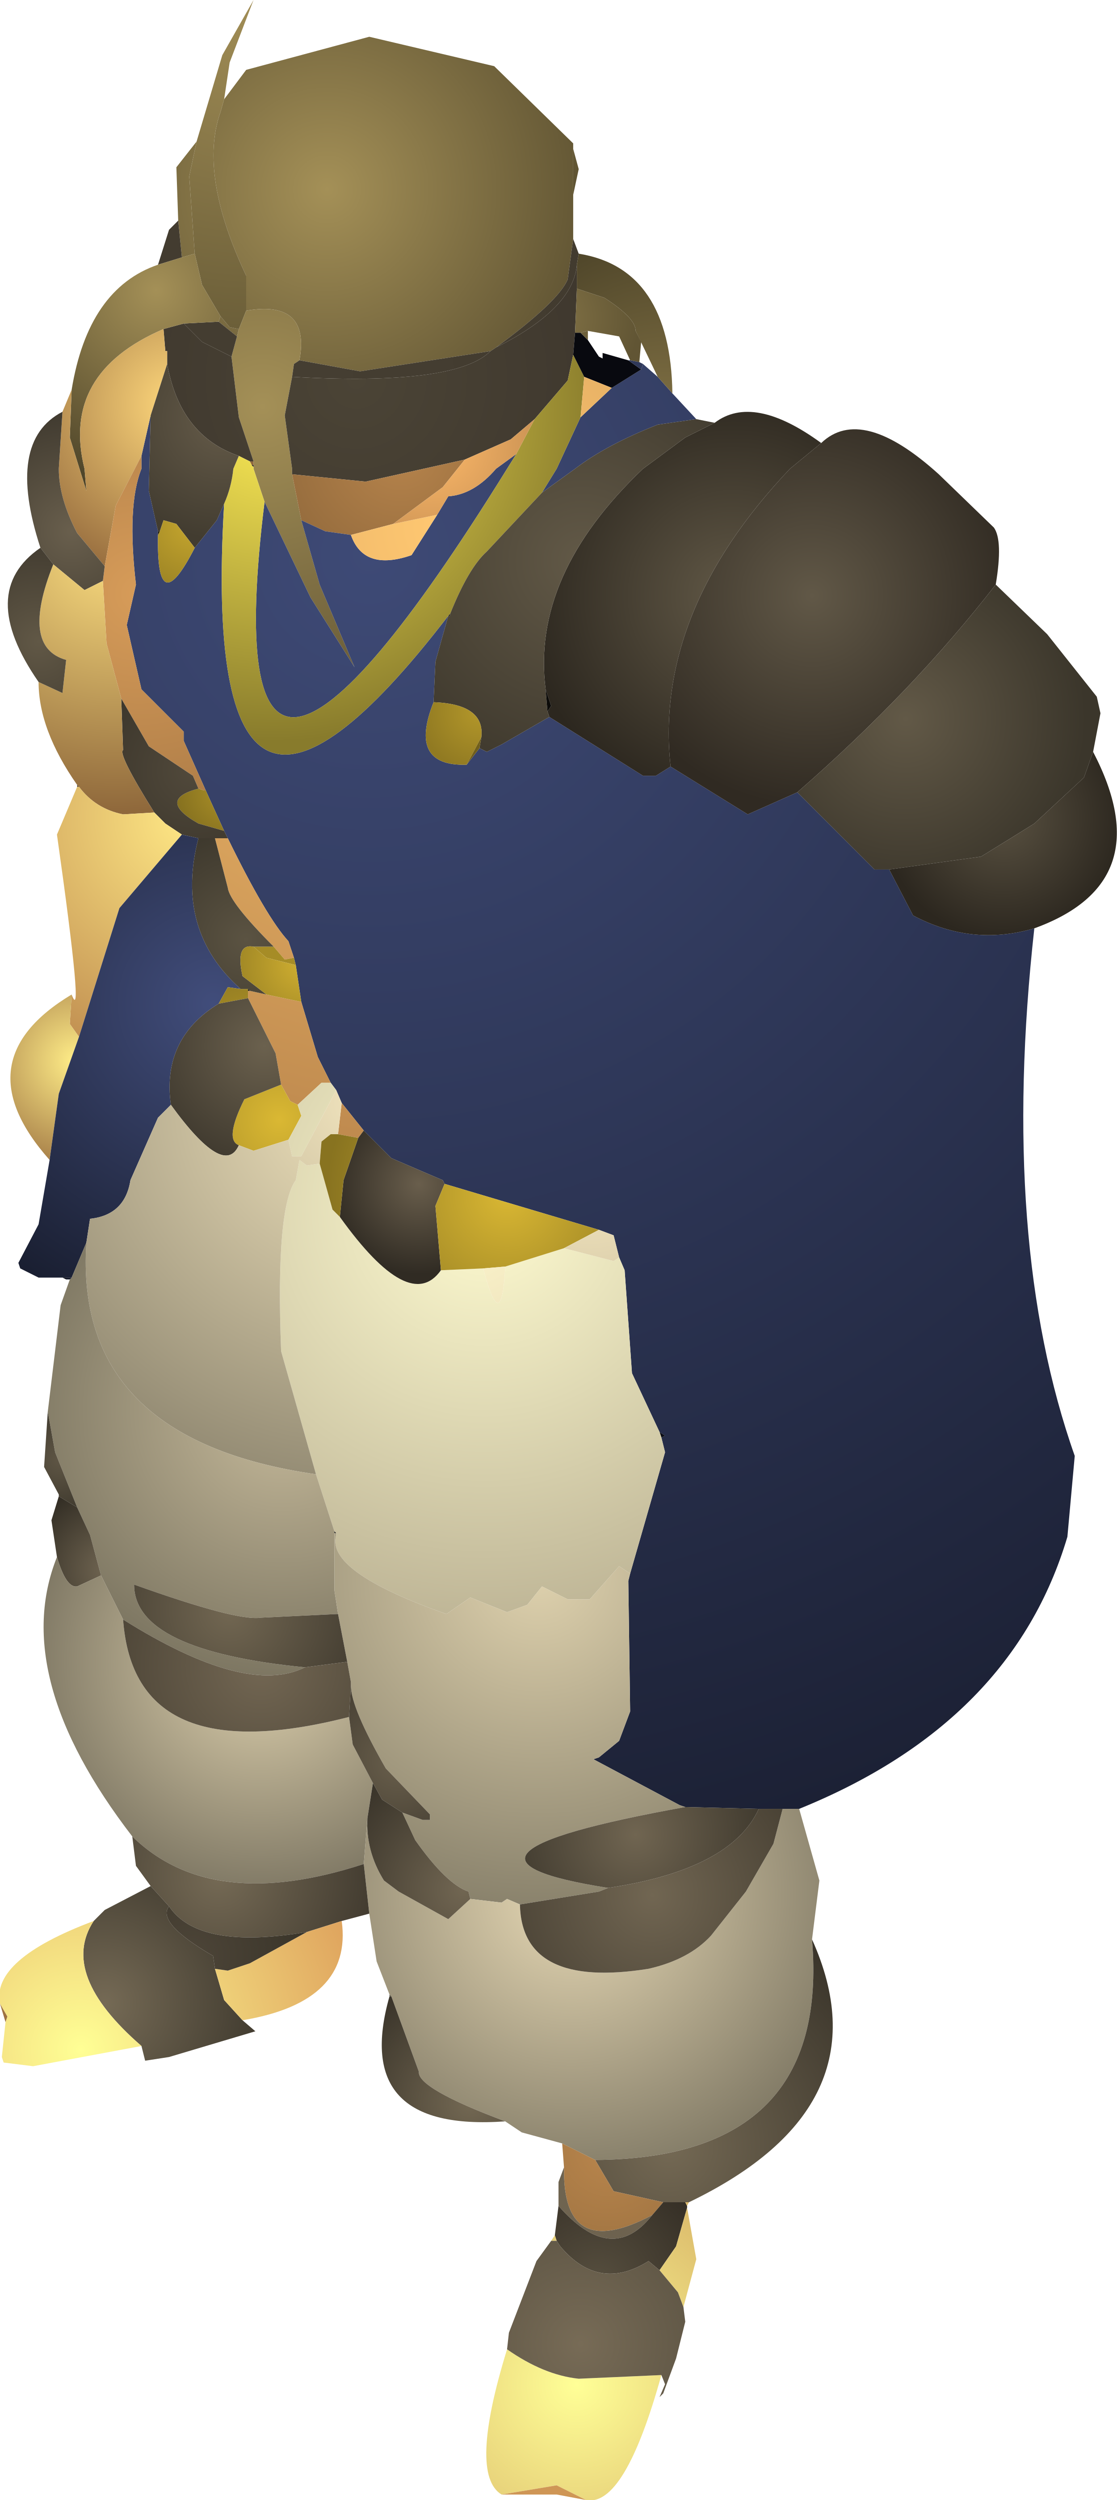 <?xml version="1.0" encoding="UTF-8" standalone="no"?>
<svg xmlns:ffdec="https://www.free-decompiler.com/flash" xmlns:xlink="http://www.w3.org/1999/xlink" ffdec:objectType="shape" height="68.0px" width="30.4px" xmlns="http://www.w3.org/2000/svg">
  <g transform="matrix(1.0, 0.0, 0.0, 1.0, 10.15, 57.0)">
    <path d="M-5.3 -51.0 L-5.35 -52.45 -4.8 -53.15 -5.0 -52.2 -4.85 -50.1 -5.2 -50.0 -5.3 -51.0 M-4.05 -54.3 L-3.45 -55.1 -0.1 -56.0 3.3 -55.2 5.45 -53.1 5.45 -52.95 5.45 -51.7 5.45 -50.5 5.3 -49.4 Q5.05 -48.8 3.35 -47.55 L3.2 -47.45 -0.35 -46.9 -2.0 -47.2 Q-1.7 -48.85 -3.45 -48.55 L-3.45 -49.5 Q-4.75 -52.25 -4.15 -53.95 L-4.05 -54.3 M-4.15 -48.4 L-3.9 -48.1 -3.65 -48.05 -3.7 -47.85 -4.2 -48.25 -4.15 -48.4" fill="url(#gradient0)" fill-rule="evenodd" stroke="none"/>
    <path d="M-4.8 -53.15 L-4.1 -55.5 -3.25 -57.0 -3.9 -55.3 -4.05 -54.3 -4.15 -53.95 Q-4.75 -52.25 -3.45 -49.5 L-3.45 -48.55 -3.65 -48.05 -3.9 -48.1 -4.15 -48.4 -4.65 -49.25 -4.85 -50.1 -5.0 -52.2 -4.8 -53.15" fill="url(#gradient1)" fill-rule="evenodd" stroke="none"/>
    <path d="M-3.65 -48.05 L-3.45 -48.55 Q-1.7 -48.85 -2.0 -47.2 L-2.15 -47.1 -2.2 -46.75 -2.4 -45.7 -2.2 -44.25 -2.2 -44.1 -1.95 -42.85 -1.45 -41.1 -0.5 -38.85 -1.7 -40.75 -2.95 -43.35 -3.25 -44.25 -3.25 -44.3 -3.25 -44.35 -3.25 -44.45 -3.65 -45.65 -3.85 -47.3 -3.7 -47.85 -3.65 -48.05" fill="url(#gradient2)" fill-rule="evenodd" stroke="none"/>
    <path d="M-5.85 -49.8 L-5.55 -50.75 -5.3 -51.0 -5.2 -50.0 -5.85 -49.8 M5.45 -50.5 L5.6 -50.1 5.55 -49.8 Q5.45 -48.6 3.35 -47.55 5.05 -48.8 5.3 -49.4 L5.45 -50.5 M-2.0 -47.2 L-0.35 -46.9 3.2 -47.45 Q2.25 -46.5 -2.2 -46.75 L-2.15 -47.1 -2.0 -47.2 M-3.85 -47.3 L-4.65 -47.7 -5.15 -48.2 -4.2 -48.25 -3.7 -47.85 -3.85 -47.3" fill="url(#gradient3)" fill-rule="evenodd" stroke="none"/>
    <path d="M3.2 -47.45 L3.35 -47.55 Q5.45 -48.6 5.55 -49.8 L5.55 -49.15 5.5 -47.95 5.45 -47.35 5.3 -46.65 4.4 -45.6 3.75 -45.05 2.5 -44.5 -0.2 -43.9 -2.2 -44.1 -2.2 -44.25 -2.4 -45.7 -2.2 -46.75 Q2.25 -46.5 3.2 -47.45 M-3.25 -44.45 L-3.35 -44.45 -3.65 -44.6 Q-5.25 -45.15 -5.6 -47.1 L-5.6 -47.45 -5.65 -47.45 -5.7 -48.05 -5.15 -48.2 -4.65 -47.7 -3.85 -47.3 -3.65 -45.65 -3.25 -44.45" fill="url(#gradient4)" fill-rule="evenodd" stroke="none"/>
    <path d="M-3.3 -44.35 L-3.35 -44.45 -3.25 -44.45 -3.25 -44.35 -3.3 -44.35 M-2.2 -44.1 L-0.2 -43.9 2.5 -44.5 1.9 -43.75 0.55 -42.75 -0.6 -42.45 -1.3 -42.55 -1.95 -42.85 -2.2 -44.1" fill="url(#gradient5)" fill-rule="evenodd" stroke="none"/>
    <path d="M18.0 -31.75 Q17.05 -23.2 19.1 -17.4 L18.9 -15.2 Q17.4 -10.15 11.6 -7.8 L11.15 -7.8 10.5 -7.8 8.5 -7.85 8.35 -7.9 6.0 -9.15 6.15 -9.2 6.7 -9.65 7.0 -10.45 6.95 -14.0 7.0 -14.2 7.95 -17.5 7.85 -17.9 7.95 -17.95 7.8 -18.05 7.05 -19.65 6.85 -22.45 6.7 -22.8 6.55 -23.4 6.15 -23.55 1.95 -24.8 1.9 -24.9 0.5 -25.5 -0.25 -26.25 -0.85 -27.0 -1.0 -27.35 -1.15 -27.55 -1.5 -28.25 -1.95 -29.75 -2.1 -30.75 -2.15 -30.95 -2.3 -31.4 Q-2.9 -32.05 -3.95 -34.2 L-4.05 -34.4 -4.55 -35.5 -5.15 -36.85 -5.15 -37.1 -6.3 -38.25 -6.7 -40.0 -6.45 -41.1 Q-6.7 -43.25 -6.3 -44.25 L-6.3 -44.6 -6.05 -45.7 -6.1 -43.65 -5.85 -42.55 -5.85 -42.45 Q-5.9 -40.05 -4.85 -42.1 L-4.25 -42.85 -4.05 -43.3 Q-4.75 -31.4 2.05 -40.25 L1.7 -39.0 1.65 -37.9 Q0.95 -36.15 2.55 -36.2 L2.9 -36.65 3.1 -36.55 3.5 -36.75 4.8 -37.5 7.35 -35.9 7.7 -35.9 8.1 -36.15 10.2 -34.85 11.55 -35.45 13.65 -33.35 14.05 -33.35 14.7 -32.1 Q16.3 -31.25 18.0 -31.75 M8.15 -46.3 L8.8 -45.6 7.75 -45.45 Q6.35 -44.9 5.5 -44.25 L4.6 -43.6 5.0 -44.25 5.65 -45.65 6.5 -46.45 7.3 -46.95 7.35 -47.1 7.75 -46.75 8.15 -46.3 M3.9 -44.65 L3.65 -44.25 Q-4.45 -31.2 -2.95 -43.35 L-1.7 -40.75 -0.5 -38.85 -1.45 -41.1 -1.95 -42.85 -1.3 -42.55 -0.6 -42.45 Q-0.25 -41.45 1.05 -41.9 L1.75 -43.0 2.05 -43.5 Q2.75 -43.55 3.35 -44.25 L3.9 -44.65" fill="url(#gradient6)" fill-rule="evenodd" stroke="none"/>
    <path d="M-3.35 -44.45 L-3.3 -44.35 -3.25 -44.3 -3.25 -44.25 -2.95 -43.35 Q-4.45 -31.2 3.65 -44.25 L3.9 -44.65 4.4 -45.6 5.3 -46.65 5.45 -47.35 5.75 -46.75 5.65 -45.65 5.0 -44.25 4.6 -43.6 3.1 -42.0 Q2.6 -41.55 2.1 -40.3 L2.05 -40.25 Q-4.75 -31.4 -4.05 -43.3 -3.85 -43.75 -3.8 -44.25 L-3.65 -44.6 -3.35 -44.45" fill="url(#gradient7)" fill-rule="evenodd" stroke="none"/>
    <path d="M-3.3 -44.35 L-3.25 -44.35 -3.25 -44.3 -3.3 -44.35" fill="url(#gradient8)" fill-rule="evenodd" stroke="none"/>
    <path d="M-8.2 -46.4 Q-7.75 -49.15 -5.85 -49.8 L-5.2 -50.0 -4.85 -50.1 -4.65 -49.25 -4.15 -48.4 -4.2 -48.25 -5.15 -48.2 -5.7 -48.05 Q-8.5 -46.85 -7.85 -44.25 L-7.8 -43.65 -8.25 -45.1 -8.2 -46.4" fill="url(#gradient9)" fill-rule="evenodd" stroke="none"/>
    <path d="M5.45 -52.95 L5.6 -52.4 5.45 -51.7 5.45 -52.95" fill="url(#gradient10)" fill-rule="evenodd" stroke="none"/>
    <path d="M5.6 -50.1 Q8.1 -49.7 8.15 -46.3 L7.75 -46.75 7.15 -48.0 Q7.15 -48.35 6.3 -48.9 L5.55 -49.15 5.55 -49.8 5.6 -50.1" fill="url(#gradient11)" fill-rule="evenodd" stroke="none"/>
    <path d="M7.15 -48.0 L7.3 -47.7 7.25 -47.15 7.0 -47.2 6.7 -47.85 5.85 -48.0 5.65 -47.95 5.5 -47.95 5.55 -49.15 6.3 -48.9 Q7.15 -48.35 7.15 -48.0" fill="url(#gradient12)" fill-rule="evenodd" stroke="none"/>
    <path d="M-8.45 -45.8 L-8.2 -46.4 -8.25 -45.1 -7.8 -43.65 -7.85 -44.25 Q-8.5 -46.85 -5.7 -48.05 L-5.65 -47.45 -5.6 -47.45 -5.6 -47.1 -6.05 -45.7 -6.3 -44.6 -7.0 -43.25 -7.3 -41.6 -8.05 -42.5 Q-8.55 -43.45 -8.55 -44.25 L-8.45 -45.8" fill="url(#gradient13)" fill-rule="evenodd" stroke="none"/>
    <path d="M5.75 -46.75 L5.45 -47.35 5.5 -47.95 5.65 -47.95 5.85 -47.75 6.15 -47.3 6.25 -47.25 6.25 -47.4 6.95 -47.2 7.3 -46.95 6.5 -46.45 5.75 -46.75 M7.8 -18.05 L7.95 -17.95 7.85 -17.9 7.8 -18.05" fill="url(#gradient14)" fill-rule="evenodd" stroke="none"/>
    <path d="M5.65 -47.95 L5.85 -48.0 5.85 -47.75 5.65 -47.95" fill="url(#gradient15)" fill-rule="evenodd" stroke="none"/>
    <path d="M-5.65 -47.45 L-5.6 -47.45 -5.65 -47.45" fill="url(#gradient16)" fill-rule="evenodd" stroke="none"/>
    <path d="M7.0 -47.2 L7.25 -47.15 7.35 -47.1 7.3 -46.95 6.95 -47.2 7.0 -47.2" fill="url(#gradient17)" fill-rule="evenodd" stroke="none"/>
    <path d="M-3.65 -44.6 L-3.8 -44.25 Q-3.85 -43.75 -4.05 -43.3 L-4.25 -42.85 -4.85 -42.1 -5.35 -42.75 -5.7 -42.85 -5.8 -42.55 -5.85 -42.55 -6.1 -43.65 -6.05 -45.7 -5.6 -47.1 Q-5.25 -45.15 -3.65 -44.6" fill="url(#gradient18)" fill-rule="evenodd" stroke="none"/>
    <path d="M-7.3 -41.6 L-7.0 -43.25 -6.3 -44.6 -6.3 -44.25 Q-6.7 -43.25 -6.45 -41.1 L-6.7 -40.0 -6.3 -38.25 -5.15 -37.1 -5.15 -36.85 -4.55 -35.5 -4.6 -35.5 -4.75 -35.55 -4.9 -35.9 -6.1 -36.7 -6.85 -38.0 -7.25 -39.5 -7.35 -41.2 -7.3 -41.6" fill="url(#gradient19)" fill-rule="evenodd" stroke="none"/>
    <path d="M-9.05 -42.1 Q-10.0 -45.0 -8.45 -45.8 L-8.55 -44.25 Q-8.55 -43.45 -8.05 -42.5 L-7.3 -41.6 -7.35 -41.2 -7.85 -40.95 -8.7 -41.65 -9.05 -42.1" fill="url(#gradient20)" fill-rule="evenodd" stroke="none"/>
    <path d="M5.65 -45.65 L5.75 -46.75 6.5 -46.45 5.65 -45.65 M-3.95 -34.2 Q-2.9 -32.05 -2.3 -31.4 L-2.15 -30.95 -2.4 -30.9 -2.7 -31.25 Q-3.9 -32.45 -3.95 -32.85 L-4.3 -34.2 -3.95 -34.2 M-1.95 -29.75 L-1.5 -28.25 -1.15 -27.55 -1.4 -27.55 -2.05 -26.95 -2.25 -27.05 -2.5 -27.5 -2.65 -28.35 -3.4 -29.85 -3.4 -30.05 -3.35 -30.05 -2.9 -29.95 -1.95 -29.75 M-0.85 -27.0 L-0.25 -26.25 -0.4 -26.05 -0.95 -26.15 -0.85 -27.0 M1.75 -43.0 L1.05 -41.9 Q-0.25 -41.45 -0.6 -42.45 L0.55 -42.75 1.75 -43.0" fill="url(#gradient21)" fill-rule="evenodd" stroke="none"/>
    <path d="M4.4 -45.6 L3.9 -44.65 3.35 -44.25 Q2.75 -43.55 2.05 -43.5 L1.75 -43.0 0.55 -42.75 1.9 -43.75 2.5 -44.5 3.75 -45.05 4.4 -45.6" fill="url(#gradient22)" fill-rule="evenodd" stroke="none"/>
    <path d="M9.3 -45.5 Q10.35 -46.3 12.2 -44.95 L11.35 -44.25 Q7.65 -40.35 8.1 -36.15 L7.7 -35.9 7.35 -35.9 4.8 -37.5 4.75 -37.65 4.85 -37.8 4.7 -38.25 Q4.3 -41.35 7.35 -44.25 L8.5 -45.1 9.3 -45.5" fill="url(#gradient23)" fill-rule="evenodd" stroke="none"/>
    <path d="M8.8 -45.6 L9.3 -45.5 8.5 -45.1 7.35 -44.25 Q4.3 -41.35 4.7 -38.25 L4.75 -37.65 4.8 -37.5 3.5 -36.75 3.1 -36.55 2.9 -36.65 2.95 -36.95 Q3.05 -37.85 1.65 -37.9 L1.7 -39.0 2.05 -40.25 2.1 -40.25 2.1 -40.3 Q2.6 -41.55 3.1 -42.0 L4.6 -43.6 5.5 -44.25 Q6.35 -44.9 7.75 -45.45 L8.8 -45.6" fill="url(#gradient24)" fill-rule="evenodd" stroke="none"/>
    <path d="M4.75 -37.65 L4.7 -38.25 4.85 -37.8 4.75 -37.65" fill="url(#gradient25)" fill-rule="evenodd" stroke="none"/>
    <path d="M12.2 -44.95 Q13.3 -46.0 15.4 -44.1 L16.9 -42.65 Q17.15 -42.3 16.95 -41.1 14.7 -38.2 11.55 -35.45 L10.2 -34.85 8.1 -36.15 Q7.65 -40.35 11.35 -44.25 L12.2 -44.95" fill="url(#gradient26)" fill-rule="evenodd" stroke="none"/>
    <path d="M16.95 -41.1 L18.35 -39.75 19.7 -38.05 19.8 -37.6 19.6 -36.55 19.35 -35.85 18.0 -34.6 16.55 -33.7 14.05 -33.35 13.65 -33.35 11.55 -35.45 Q14.7 -38.2 16.95 -41.1" fill="url(#gradient27)" fill-rule="evenodd" stroke="none"/>
    <path d="M-4.85 -42.1 Q-5.9 -40.05 -5.85 -42.45 L-5.8 -42.55 -5.7 -42.85 -5.35 -42.75 -4.85 -42.1" fill="url(#gradient28)" fill-rule="evenodd" stroke="none"/>
    <path d="M-5.85 -42.45 L-5.85 -42.55 -5.8 -42.55 -5.85 -42.45" fill="url(#gradient29)" fill-rule="evenodd" stroke="none"/>
    <path d="M-4.6 -35.5 L-4.55 -35.5 -4.05 -34.4 -4.75 -34.6 Q-5.9 -35.25 -4.75 -35.55 L-4.6 -35.5" fill="url(#gradient30)" fill-rule="evenodd" stroke="none"/>
    <path d="M-4.75 -35.55 L-4.6 -35.5 -4.75 -35.55" fill="url(#gradient31)" fill-rule="evenodd" stroke="none"/>
    <path d="M-6.85 -38.0 L-6.1 -36.7 -4.9 -35.9 -4.75 -35.55 Q-5.9 -35.25 -4.75 -34.6 L-4.05 -34.4 -3.95 -34.2 -4.3 -34.2 -4.75 -34.2 -5.2 -34.3 -5.65 -34.6 -5.95 -34.9 Q-6.95 -36.5 -6.8 -36.6 L-6.85 -38.0" fill="url(#gradient32)" fill-rule="evenodd" stroke="none"/>
    <path d="M-8.05 -35.65 Q-9.1 -37.15 -9.1 -38.45 L-8.45 -38.15 -8.35 -39.05 Q-9.6 -39.4 -8.7 -41.65 L-7.85 -40.95 -7.35 -41.2 -7.25 -39.5 -6.85 -38.0 -6.8 -36.6 Q-6.95 -36.5 -5.95 -34.9 L-6.8 -34.85 Q-7.55 -35.0 -8.0 -35.6 L-8.05 -35.65" fill="url(#gradient33)" fill-rule="evenodd" stroke="none"/>
    <path d="M2.05 -40.25 L2.1 -40.3 2.1 -40.25 2.05 -40.25" fill="url(#gradient34)" fill-rule="evenodd" stroke="none"/>
    <path d="M-9.1 -38.45 Q-10.8 -40.9 -9.05 -42.1 L-8.7 -41.65 Q-9.6 -39.4 -8.35 -39.05 L-8.45 -38.15 -9.1 -38.45" fill="url(#gradient35)" fill-rule="evenodd" stroke="none"/>
    <path d="M-8.05 -35.6 L-8.05 -35.65 -8.0 -35.6 -8.05 -35.6" fill="url(#gradient36)" fill-rule="evenodd" stroke="none"/>
    <path d="M-8.2 -29.95 Q-7.85 -29.0 -8.6 -34.3 L-8.05 -35.6 -8.0 -35.6 Q-7.55 -35.0 -6.8 -34.85 L-5.95 -34.9 -5.65 -34.6 -5.2 -34.3 -6.9 -32.3 -8.0 -28.8 -8.25 -29.15 -8.2 -29.95" fill="url(#gradient37)" fill-rule="evenodd" stroke="none"/>
    <path d="M1.65 -37.9 Q3.05 -37.85 2.95 -36.95 L2.55 -36.2 Q0.95 -36.15 1.65 -37.9" fill="url(#gradient38)" fill-rule="evenodd" stroke="none"/>
    <path d="M2.95 -36.95 L2.9 -36.65 2.55 -36.2 2.95 -36.95" fill="url(#gradient39)" fill-rule="evenodd" stroke="none"/>
    <path d="M19.6 -36.55 Q21.45 -33.0 18.0 -31.75 16.3 -31.25 14.7 -32.1 L14.05 -33.35 16.55 -33.7 18.0 -34.6 19.35 -35.85 19.6 -36.55" fill="url(#gradient40)" fill-rule="evenodd" stroke="none"/>
    <path d="M-8.8 -25.45 Q-11.2 -28.15 -8.2 -29.95 L-8.25 -29.15 -8.0 -28.8 -8.55 -27.25 -8.8 -25.45" fill="url(#gradient41)" fill-rule="evenodd" stroke="none"/>
    <path d="M-8.45 -22.25 L-9.1 -22.25 -9.6 -22.5 -9.65 -22.65 -9.1 -23.7 -8.8 -25.45 -8.55 -27.25 -8.0 -28.8 -6.9 -32.3 -5.2 -34.3 -4.75 -34.2 Q-5.4 -31.7 -3.6 -30.1 L-3.95 -30.15 -4.2 -29.7 Q-5.75 -28.75 -5.5 -26.95 L-5.85 -26.6 -6.6 -24.9 Q-6.75 -23.95 -7.7 -23.85 L-7.8 -23.2 -8.2 -22.25 -8.35 -22.25 -8.45 -22.25" fill="url(#gradient42)" fill-rule="evenodd" stroke="none"/>
    <path d="M-2.7 -31.25 L-3.25 -31.25 Q-3.75 -31.35 -3.55 -30.45 L-2.9 -29.95 -3.35 -30.05 -3.4 -30.1 -3.6 -30.1 Q-5.4 -31.7 -4.75 -34.2 L-4.3 -34.2 -3.95 -32.85 Q-3.9 -32.45 -2.7 -31.25" fill="url(#gradient43)" fill-rule="evenodd" stroke="none"/>
    <path d="M-2.15 -30.95 L-2.1 -30.75 -2.9 -30.95 -3.25 -31.25 -2.7 -31.25 -2.4 -30.9 -2.15 -30.95" fill="url(#gradient44)" fill-rule="evenodd" stroke="none"/>
    <path d="M-3.6 -30.1 L-3.4 -30.1 -3.4 -30.05 -3.4 -29.85 -4.2 -29.7 -3.95 -30.15 -3.6 -30.1 M-2.05 -26.95 L-1.95 -26.65 -2.3 -26.0 -3.25 -25.7 -3.65 -25.85 Q-4.05 -26.0 -3.5 -27.1 L-2.5 -27.5 -2.25 -27.05 -2.05 -26.95" fill="url(#gradient45)" fill-rule="evenodd" stroke="none"/>
    <path d="M-5.5 -26.95 Q-5.75 -28.75 -4.2 -29.7 L-3.4 -29.85 -2.65 -28.35 -2.5 -27.5 -3.5 -27.1 Q-4.05 -26.0 -3.65 -25.85 -4.05 -24.95 -5.5 -26.95" fill="url(#gradient46)" fill-rule="evenodd" stroke="none"/>
    <path d="M-3.4 -30.1 L-3.35 -30.05 -3.4 -30.05 -3.4 -30.1" fill="url(#gradient47)" fill-rule="evenodd" stroke="none"/>
    <path d="M-2.1 -30.75 L-1.95 -29.75 -2.9 -29.95 -3.55 -30.45 Q-3.75 -31.35 -3.25 -31.25 L-2.9 -30.95 -2.1 -30.75" fill="url(#gradient48)" fill-rule="evenodd" stroke="none"/>
    <path d="M-1.15 -27.55 L-1.0 -27.35 -1.95 -25.55 -2.2 -25.55 -2.3 -26.0 -1.95 -26.65 -2.05 -26.95 -1.4 -27.55 -1.15 -27.55 M6.7 -22.8 L6.85 -22.45 7.05 -19.65 7.8 -18.05 7.85 -17.9 7.95 -17.5 7.0 -14.2 6.7 -14.4 5.9 -13.5 5.3 -13.5 4.6 -13.85 4.2 -13.35 3.65 -13.15 2.65 -13.55 2.0 -13.1 Q-1.3 -14.25 -1.0 -15.25 L-1.0 -15.3 -1.05 -15.35 -1.55 -16.9 -2.5 -20.25 Q-2.65 -24.15 -2.1 -24.9 L-2.0 -25.45 -1.8 -25.3 -1.45 -25.35 -1.1 -24.1 -0.9 -23.9 Q1.0 -21.25 1.85 -22.45 L3.0 -22.5 Q3.5 -20.6 3.6 -22.55 L5.2 -23.05 6.55 -22.7 6.7 -22.8" fill="url(#gradient49)" fill-rule="evenodd" stroke="none"/>
    <path d="M-1.0 -27.35 L-0.85 -27.0 -0.95 -26.15 -1.15 -26.15 -1.4 -25.95 -1.45 -25.35 -1.8 -25.3 -2.0 -25.45 -2.1 -24.9 Q-2.65 -24.15 -2.5 -20.25 L-1.55 -16.9 Q-8.15 -17.85 -7.8 -23.2 L-7.7 -23.85 Q-6.75 -23.95 -6.6 -24.9 L-5.85 -26.6 -5.5 -26.95 Q-4.05 -24.95 -3.65 -25.85 L-3.25 -25.7 -2.3 -26.0 -2.2 -25.55 -1.95 -25.55 -1.0 -27.35" fill="url(#gradient50)" fill-rule="evenodd" stroke="none"/>
    <path d="M-0.25 -26.25 L0.5 -25.5 1.9 -24.9 1.95 -24.8 1.7 -24.2 1.85 -22.45 Q1.0 -21.25 -0.9 -23.9 L-0.8 -24.9 -0.4 -26.05 -0.25 -26.25" fill="url(#gradient51)" fill-rule="evenodd" stroke="none"/>
    <path d="M1.95 -24.8 L6.15 -23.55 5.2 -23.05 3.6 -22.55 3.0 -22.5 1.85 -22.45 1.7 -24.2 1.95 -24.8 M-1.45 -25.35 L-1.4 -25.95 -1.15 -26.15 -0.95 -26.15 -0.4 -26.05 -0.8 -24.9 -0.9 -23.9 -1.1 -24.1 -1.45 -25.35" fill="url(#gradient52)" fill-rule="evenodd" stroke="none"/>
    <path d="M-8.85 -18.6 L-8.5 -21.5 -8.25 -22.2 -8.2 -22.25 -7.8 -23.2 Q-8.15 -17.85 -1.55 -16.9 L-1.05 -15.35 -1.05 -15.3 -1.05 -13.75 -0.95 -13.1 -3.05 -13.0 Q-3.7 -12.9 -6.5 -13.9 -6.5 -12.1 -1.85 -11.65 -3.45 -10.85 -6.8 -12.95 L-7.4 -14.15 -7.7 -15.25 -8.05 -16.0 -8.65 -17.5 -8.85 -18.6" fill="url(#gradient53)" fill-rule="evenodd" stroke="none"/>
    <path d="M-8.25 -22.2 L-8.35 -22.2 -8.35 -22.25 -8.2 -22.25 -8.25 -22.2" fill="url(#gradient54)" fill-rule="evenodd" stroke="none"/>
    <path d="M-8.35 -22.2 L-8.45 -22.25 -8.35 -22.25 -8.35 -22.2" fill="url(#gradient55)" fill-rule="evenodd" stroke="none"/>
    <path d="M3.6 -22.55 Q3.5 -20.6 3.0 -22.5 L3.6 -22.55" fill="url(#gradient56)" fill-rule="evenodd" stroke="none"/>
    <path d="M6.15 -23.55 L6.55 -23.4 6.7 -22.8 6.55 -22.7 5.2 -23.05 6.15 -23.55" fill="url(#gradient57)" fill-rule="evenodd" stroke="none"/>
    <path d="M-8.55 -16.35 L-8.95 -17.1 -8.85 -18.6 -8.65 -17.5 -8.05 -16.0 -8.55 -16.3 -8.55 -16.35" fill="url(#gradient58)" fill-rule="evenodd" stroke="none"/>
    <path d="M-8.55 -16.3 L-8.55 -16.35 -8.55 -16.3" fill="url(#gradient59)" fill-rule="evenodd" stroke="none"/>
    <path d="M-8.6 -14.65 L-8.75 -15.65 -8.55 -16.3 -8.05 -16.0 -7.7 -15.25 -7.4 -14.15 -8.05 -13.85 Q-8.35 -13.8 -8.6 -14.65" fill="url(#gradient60)" fill-rule="evenodd" stroke="none"/>
    <path d="M7.0 -14.2 L6.95 -14.0 7.0 -10.45 6.7 -9.65 6.15 -9.2 6.0 -9.15 8.35 -7.9 8.5 -7.85 Q1.0 -6.5 6.4 -5.65 L6.15 -5.55 4.0 -5.2 3.65 -5.35 3.5 -5.25 2.65 -5.35 2.6 -5.55 Q2.0 -5.75 1.15 -6.95 L0.8 -7.7 1.35 -7.5 1.55 -7.5 1.55 -7.65 0.35 -8.9 Q-0.6 -10.55 -0.6 -11.15 L-0.6 -11.25 -0.7 -11.8 -0.95 -13.1 -1.05 -13.75 -1.05 -15.3 -1.0 -15.3 -1.0 -15.25 Q-1.3 -14.25 2.0 -13.1 L2.65 -13.55 3.65 -13.15 4.2 -13.35 4.6 -13.85 5.3 -13.5 5.9 -13.5 6.7 -14.4 7.0 -14.2" fill="url(#gradient61)" fill-rule="evenodd" stroke="none"/>
    <path d="M-1.05 -15.35 L-1.0 -15.3 -1.05 -15.3 -1.05 -15.35" fill="url(#gradient62)" fill-rule="evenodd" stroke="none"/>
    <path d="M-6.55 -7.05 Q-9.9 -11.4 -8.6 -14.65 -8.35 -13.8 -8.05 -13.85 L-7.4 -14.15 -6.8 -12.95 Q-6.5 -8.8 -0.65 -10.3 L-0.55 -9.55 0.0 -8.5 -0.15 -7.55 -0.25 -6.3 Q-4.4 -4.95 -6.55 -7.05" fill="url(#gradient63)" fill-rule="evenodd" stroke="none"/>
    <path d="M-1.85 -11.65 Q-6.5 -12.1 -6.5 -13.9 -3.7 -12.9 -3.05 -13.0 L-0.95 -13.1 -0.7 -11.8 -1.85 -11.65" fill="url(#gradient64)" fill-rule="evenodd" stroke="none"/>
    <path d="M-6.8 -12.95 Q-3.45 -10.85 -1.85 -11.65 L-0.7 -11.8 -0.6 -11.25 -0.6 -11.15 -0.65 -10.3 Q-6.5 -8.8 -6.8 -12.95" fill="url(#gradient65)" fill-rule="evenodd" stroke="none"/>
    <path d="M11.6 -7.8 L12.15 -5.85 11.95 -4.25 Q12.45 1.7 6.05 1.75 L5.15 1.3 4.05 1.0 3.6 0.7 Q1.2 -0.2 1.25 -0.65 L0.5 -2.7 0.45 -2.75 0.1 -3.65 -0.1 -4.95 -0.25 -6.3 -0.15 -7.55 Q-0.2 -6.65 0.3 -5.85 L0.7 -5.55 2.05 -4.8 2.65 -5.35 3.5 -5.25 3.65 -5.35 4.0 -5.2 Q4.05 -2.9 7.5 -3.45 8.6 -3.7 9.2 -4.35 L10.15 -5.55 10.9 -6.85 11.15 -7.8 11.6 -7.8" fill="url(#gradient66)" fill-rule="evenodd" stroke="none"/>
    <path d="M10.5 -7.8 L11.15 -7.8 10.9 -6.85 10.15 -5.55 9.2 -4.35 Q8.6 -3.7 7.5 -3.45 4.05 -2.9 4.0 -5.2 L6.15 -5.55 6.4 -5.65 Q9.75 -6.15 10.5 -7.8" fill="url(#gradient67)" fill-rule="evenodd" stroke="none"/>
    <path d="M8.5 -7.85 L10.5 -7.8 Q9.75 -6.15 6.4 -5.65 1.0 -6.5 8.5 -7.85" fill="url(#gradient68)" fill-rule="evenodd" stroke="none"/>
    <path d="M-0.65 -10.3 L-0.6 -11.15 Q-0.6 -10.55 0.35 -8.9 L1.55 -7.65 1.55 -7.5 1.35 -7.5 0.8 -7.7 0.25 -8.05 0.0 -8.5 -0.55 -9.55 -0.65 -10.3" fill="url(#gradient69)" fill-rule="evenodd" stroke="none"/>
    <path d="M-0.6 -11.25 L-0.6 -11.15 -0.6 -11.25" fill="url(#gradient70)" fill-rule="evenodd" stroke="none"/>
    <path d="M0.0 -8.5 L0.25 -8.05 0.8 -7.7 1.15 -6.95 Q2.0 -5.75 2.6 -5.55 L2.65 -5.35 2.05 -4.8 0.7 -5.55 0.3 -5.85 Q-0.2 -6.65 -0.15 -7.55 L0.0 -8.5" fill="url(#gradient71)" fill-rule="evenodd" stroke="none"/>
    <path d="M-0.1 -4.95 L-0.85 -4.75 -1.8 -4.45 Q-4.75 -3.95 -5.55 -5.15 L-6.05 -5.7 -6.45 -6.25 -6.55 -7.05 Q-4.4 -4.95 -0.25 -6.3 L-0.1 -4.95" fill="url(#gradient72)" fill-rule="evenodd" stroke="none"/>
    <path d="M-3.55 -2.05 L-3.2 -1.75 -5.55 -1.05 -6.2 -0.95 -6.3 -1.35 Q-8.55 -3.3 -7.6 -4.75 L-7.3 -5.05 -6.05 -5.7 -5.55 -5.15 Q-5.9 -4.7 -4.35 -3.8 L-4.3 -3.45 -4.05 -2.6 -3.55 -2.05" fill="url(#gradient73)" fill-rule="evenodd" stroke="none"/>
    <path d="M-0.85 -4.75 Q-0.55 -2.55 -3.55 -2.05 L-4.05 -2.6 -4.3 -3.45 -3.95 -3.4 -3.35 -3.6 -1.8 -4.45 -0.85 -4.75 M-6.3 -1.35 L-9.25 -0.8 -10.05 -0.9 -10.1 -1.05 -10.0 -2.0 -9.95 -2.15 -10.15 -2.5 Q-10.4 -3.7 -7.6 -4.75 -8.55 -3.3 -6.3 -1.35" fill="url(#gradient74)" fill-rule="evenodd" stroke="none"/>
    <path d="M-10.0 -2.0 L-10.15 -2.5 -9.95 -2.15 -10.0 -2.0" fill="url(#gradient75)" fill-rule="evenodd" stroke="none"/>
    <path d="M-1.8 -4.45 L-3.35 -3.6 -3.95 -3.4 -4.3 -3.45 -4.35 -3.8 Q-5.9 -4.7 -5.55 -5.15 -4.75 -3.95 -1.8 -4.45" fill="url(#gradient76)" fill-rule="evenodd" stroke="none"/>
    <path d="M0.45 -2.7 L0.45 -2.75 0.5 -2.7 0.45 -2.7" fill="url(#gradient77)" fill-rule="evenodd" stroke="none"/>
    <path d="M3.6 0.7 Q-0.6 1.0 0.45 -2.7 L0.5 -2.7 1.25 -0.65 Q1.2 -0.2 3.6 0.7" fill="url(#gradient78)" fill-rule="evenodd" stroke="none"/>
    <path d="M11.95 -4.25 Q14.0 0.3 8.6 2.9 L8.5 2.9 7.9 2.9 6.55 2.6 6.05 1.75 Q12.45 1.7 11.95 -4.25" fill="url(#gradient79)" fill-rule="evenodd" stroke="none"/>
    <path d="M5.2 1.95 L5.15 1.3 6.05 1.75 6.55 2.6 7.9 2.9 7.6 3.25 Q5.15 4.55 5.2 1.95" fill="url(#gradient80)" fill-rule="evenodd" stroke="none"/>
    <path d="M5.05 3.0 L5.05 2.35 5.2 1.95 Q5.15 4.55 7.6 3.25 6.5 4.65 5.05 3.0" fill="url(#gradient81)" fill-rule="evenodd" stroke="none"/>
    <path d="M8.55 3.0 L8.55 3.05 8.25 4.1 7.8 4.75 7.5 4.5 Q6.15 5.35 5.1 4.1 L5.0 3.95 4.95 3.8 5.05 3.0 Q6.5 4.65 7.6 3.25 L7.9 2.9 8.5 2.9 8.55 3.0" fill="url(#gradient82)" fill-rule="evenodd" stroke="none"/>
    <path d="M8.6 2.9 L8.55 3.0 8.5 2.9 8.6 2.9 M8.55 3.05 L8.8 4.45 8.45 5.75 8.3 5.35 7.8 4.75 8.25 4.1 8.55 3.05 M7.85 7.6 Q6.85 11.2 5.8 11.0 L5.0 10.6 3.5 10.85 Q2.6 10.3 3.65 6.9 4.65 7.6 5.6 7.7 L7.85 7.6 M4.85 3.95 L4.95 3.8 5.0 3.95 4.85 3.95" fill="url(#gradient83)" fill-rule="evenodd" stroke="none"/>
    <path d="M8.45 5.75 L8.5 6.15 8.25 7.15 7.9 8.1 7.8 8.2 7.95 7.85 7.85 7.6 5.6 7.7 Q4.65 7.6 3.65 6.9 L3.7 6.45 4.45 4.5 4.85 3.95 5.0 3.95 5.1 4.1 Q6.15 5.35 7.5 4.5 L7.8 4.75 8.3 5.35 8.45 5.75" fill="url(#gradient84)" fill-rule="evenodd" stroke="none"/>
    <path d="M5.8 11.0 L5.0 10.85 3.5 10.85 5.0 10.6 5.8 11.0" fill="url(#gradient85)" fill-rule="evenodd" stroke="none"/>
  </g>
  <defs>
    <radialGradient cx="0" cy="0" gradientTransform="matrix(0.009, 0.0, 0.0, 0.009, -1.25, -51.85)" gradientUnits="userSpaceOnUse" id="gradient0" r="819.2" spreadMethod="pad">
      <stop offset="0.0" stop-color="#a49057"/>
      <stop offset="1.0" stop-color="#605433"/>
    </radialGradient>
    <radialGradient cx="0" cy="0" gradientTransform="matrix(0.011, 0.0, 0.0, 0.011, -3.3, -57.1)" gradientUnits="userSpaceOnUse" id="gradient1" r="819.2" spreadMethod="pad">
      <stop offset="0.0" stop-color="#a28e56"/>
      <stop offset="1.0" stop-color="#6c5f39"/>
    </radialGradient>
    <radialGradient cx="0" cy="0" gradientTransform="matrix(0.009, 0.0, 0.0, 0.009, -3.0, -45.95)" gradientUnits="userSpaceOnUse" id="gradient2" r="819.2" spreadMethod="pad">
      <stop offset="0.0" stop-color="#a49057"/>
      <stop offset="1.0" stop-color="#6d5f3a"/>
    </radialGradient>
    <radialGradient cx="0" cy="0" gradientTransform="matrix(0.01, 0.0, 0.0, 0.01, -1.9, -46.8)" gradientUnits="userSpaceOnUse" id="gradient3" r="819.2" spreadMethod="pad">
      <stop offset="0.0" stop-color="#453e32"/>
      <stop offset="1.0" stop-color="#423b2f"/>
    </radialGradient>
    <radialGradient cx="0" cy="0" gradientTransform="matrix(0.008, 0.0, 0.0, 0.008, -0.45, -46.7)" gradientUnits="userSpaceOnUse" id="gradient4" r="819.2" spreadMethod="pad">
      <stop offset="0.0" stop-color="#4b4436"/>
      <stop offset="1.0" stop-color="#3f382e"/>
    </radialGradient>
    <radialGradient cx="0" cy="0" gradientTransform="matrix(0.006, 0.0, 0.0, 0.006, 0.75, -44.75)" gradientUnits="userSpaceOnUse" id="gradient5" r="819.2" spreadMethod="pad">
      <stop offset="0.0" stop-color="#b7844c"/>
      <stop offset="1.0" stop-color="#876237"/>
    </radialGradient>
    <radialGradient cx="0" cy="0" gradientTransform="matrix(0.044, 0.0, 0.0, 0.044, -0.1, -41.9)" gradientUnits="userSpaceOnUse" id="gradient6" r="819.2" spreadMethod="pad">
      <stop offset="0.0" stop-color="#3e4a76"/>
      <stop offset="1.0" stop-color="#1c2135"/>
    </radialGradient>
    <radialGradient cx="0" cy="0" gradientTransform="matrix(0.011, 0.0, 0.0, 0.011, -2.7, -45.85)" gradientUnits="userSpaceOnUse" id="gradient7" r="819.2" spreadMethod="pad">
      <stop offset="0.0" stop-color="#ffee56"/>
      <stop offset="1.0" stop-color="#887b2c"/>
    </radialGradient>
    <radialGradient cx="0" cy="0" gradientTransform="matrix(0.009, 0.0, 0.0, 0.009, -3.7, -45.7)" gradientUnits="userSpaceOnUse" id="gradient8" r="819.2" spreadMethod="pad">
      <stop offset="0.0" stop-color="#15130b"/>
      <stop offset="1.0" stop-color="#15130b"/>
    </radialGradient>
    <radialGradient cx="0" cy="0" gradientTransform="matrix(0.007, 0.0, 0.0, 0.007, -5.9, -49.1)" gradientUnits="userSpaceOnUse" id="gradient9" r="819.2" spreadMethod="pad">
      <stop offset="0.0" stop-color="#a49057"/>
      <stop offset="1.0" stop-color="#4a4127"/>
    </radialGradient>
    <radialGradient cx="0" cy="0" gradientTransform="matrix(0.005, 0.0, 0.0, 0.005, 5.4, -53.1)" gradientUnits="userSpaceOnUse" id="gradient10" r="819.2" spreadMethod="pad">
      <stop offset="0.0" stop-color="#655936"/>
      <stop offset="1.0" stop-color="#50462a"/>
    </radialGradient>
    <radialGradient cx="0" cy="0" gradientTransform="matrix(0.007, 0.0, 0.0, 0.007, 8.0, -45.35)" gradientUnits="userSpaceOnUse" id="gradient11" r="819.2" spreadMethod="pad">
      <stop offset="0.0" stop-color="#827245"/>
      <stop offset="1.0" stop-color="#4c4328"/>
    </radialGradient>
    <radialGradient cx="0" cy="0" gradientTransform="matrix(0.003, 0.0, 0.0, 0.003, 4.8, -48.35)" gradientUnits="userSpaceOnUse" id="gradient12" r="819.2" spreadMethod="pad">
      <stop offset="0.0" stop-color="#837346"/>
      <stop offset="1.0" stop-color="#615534"/>
    </radialGradient>
    <radialGradient cx="0" cy="0" gradientTransform="matrix(0.006, 0.0, 0.0, 0.006, -5.35, -46.0)" gradientUnits="userSpaceOnUse" id="gradient13" r="819.2" spreadMethod="pad">
      <stop offset="0.0" stop-color="#ffd87c"/>
      <stop offset="1.0" stop-color="#966c3e"/>
    </radialGradient>
    <radialGradient cx="0" cy="0" gradientTransform="matrix(0.031, 0.0, 0.0, 0.031, 8.5, -23.75)" gradientUnits="userSpaceOnUse" id="gradient14" r="819.2" spreadMethod="pad">
      <stop offset="0.0" stop-color="#0c0e17"/>
      <stop offset="1.0" stop-color="#08090e"/>
    </radialGradient>
    <radialGradient cx="0" cy="0" gradientTransform="matrix(0.001, 0.0, 0.0, 0.001, 5.75, -47.75)" gradientUnits="userSpaceOnUse" id="gradient15" r="819.2" spreadMethod="pad">
      <stop offset="0.0" stop-color="#6f613b"/>
      <stop offset="1.0" stop-color="#655936"/>
    </radialGradient>
    <radialGradient cx="0" cy="0" gradientTransform="matrix(0.001, 0.0, 0.0, 0.001, -5.65, -47.75)" gradientUnits="userSpaceOnUse" id="gradient16" r="819.2" spreadMethod="pad">
      <stop offset="0.0" stop-color="#3b362b"/>
      <stop offset="1.0" stop-color="#383329"/>
    </radialGradient>
    <radialGradient cx="0" cy="0" gradientTransform="matrix(0.001, 0.0, 0.0, 0.001, 6.8, -47.35)" gradientUnits="userSpaceOnUse" id="gradient17" r="819.2" spreadMethod="pad">
      <stop offset="0.0" stop-color="#2f3859"/>
      <stop offset="1.0" stop-color="#2f3859"/>
    </radialGradient>
    <radialGradient cx="0" cy="0" gradientTransform="matrix(0.004, 0.0, 0.0, 0.004, -4.1, -45.6)" gradientUnits="userSpaceOnUse" id="gradient18" r="819.2" spreadMethod="pad">
      <stop offset="0.0" stop-color="#655b49"/>
      <stop offset="1.0" stop-color="#423c30"/>
    </radialGradient>
    <radialGradient cx="0" cy="0" gradientTransform="matrix(0.008, 0.0, 0.0, 0.008, -6.35, -40.85)" gradientUnits="userSpaceOnUse" id="gradient19" r="819.2" spreadMethod="pad">
      <stop offset="0.0" stop-color="#d79c59"/>
      <stop offset="1.0" stop-color="#aa7a46"/>
    </radialGradient>
    <radialGradient cx="0" cy="0" gradientTransform="matrix(0.005, 0.0, 0.0, 0.005, -8.2, -42.55)" gradientUnits="userSpaceOnUse" id="gradient20" r="819.2" spreadMethod="pad">
      <stop offset="0.0" stop-color="#695f4d"/>
      <stop offset="1.0" stop-color="#363128"/>
    </radialGradient>
    <radialGradient cx="0" cy="0" gradientTransform="matrix(0.021, 0.0, 0.0, 0.021, 2.05, -42.65)" gradientUnits="userSpaceOnUse" id="gradient21" r="819.2" spreadMethod="pad">
      <stop offset="0.0" stop-color="#ffc872"/>
      <stop offset="1.0" stop-color="#be894e"/>
    </radialGradient>
    <radialGradient cx="0" cy="0" gradientTransform="matrix(0.004, 0.0, 0.0, 0.004, 1.55, -45.0)" gradientUnits="userSpaceOnUse" id="gradient22" r="819.2" spreadMethod="pad">
      <stop offset="0.0" stop-color="#ffba6a"/>
      <stop offset="1.0" stop-color="#c68f52"/>
    </radialGradient>
    <radialGradient cx="0" cy="0" gradientTransform="matrix(0.007, 0.0, 0.0, 0.007, 9.8, -40.8)" gradientUnits="userSpaceOnUse" id="gradient23" r="819.2" spreadMethod="pad">
      <stop offset="0.0" stop-color="#615846"/>
      <stop offset="1.0" stop-color="#2c271f"/>
    </radialGradient>
    <radialGradient cx="0" cy="0" gradientTransform="matrix(0.007, 0.0, 0.0, 0.007, 5.7, -41.75)" gradientUnits="userSpaceOnUse" id="gradient24" r="819.2" spreadMethod="pad">
      <stop offset="0.0" stop-color="#625947"/>
      <stop offset="1.0" stop-color="#413b2f"/>
    </radialGradient>
    <radialGradient cx="0" cy="0" gradientTransform="matrix(0.007, 0.0, 0.0, 0.007, 6.5, -43.5)" gradientUnits="userSpaceOnUse" id="gradient25" r="819.2" spreadMethod="pad">
      <stop offset="0.0" stop-color="#342f26"/>
      <stop offset="1.0" stop-color="#0c0b09"/>
    </radialGradient>
    <radialGradient cx="0" cy="0" gradientTransform="matrix(0.007, 0.0, 0.0, 0.007, 11.95, -40.8)" gradientUnits="userSpaceOnUse" id="gradient26" r="819.2" spreadMethod="pad">
      <stop offset="0.0" stop-color="#615847"/>
      <stop offset="1.0" stop-color="#302a22"/>
    </radialGradient>
    <radialGradient cx="0" cy="0" gradientTransform="matrix(0.006, 0.0, 0.0, 0.006, 14.5, -37.45)" gradientUnits="userSpaceOnUse" id="gradient27" r="819.2" spreadMethod="pad">
      <stop offset="0.0" stop-color="#625947"/>
      <stop offset="1.0" stop-color="#3b362b"/>
    </radialGradient>
    <radialGradient cx="0" cy="0" gradientTransform="matrix(0.003, 0.0, 0.0, 0.003, -4.9, -42.75)" gradientUnits="userSpaceOnUse" id="gradient28" r="819.2" spreadMethod="pad">
      <stop offset="0.0" stop-color="#c5a62e"/>
      <stop offset="1.0" stop-color="#907922"/>
    </radialGradient>
    <radialGradient cx="0" cy="0" gradientTransform="matrix(0.001, 0.0, 0.0, 0.001, -5.7, -43.2)" gradientUnits="userSpaceOnUse" id="gradient29" r="819.2" spreadMethod="pad">
      <stop offset="0.0" stop-color="#1a1606"/>
      <stop offset="1.0" stop-color="#1a1606"/>
    </radialGradient>
    <radialGradient cx="0" cy="0" gradientTransform="matrix(0.002, 0.0, 0.0, 0.002, -3.95, -35.5)" gradientUnits="userSpaceOnUse" id="gradient30" r="819.2" spreadMethod="pad">
      <stop offset="0.0" stop-color="#ac9128"/>
      <stop offset="1.0" stop-color="#806c1e"/>
    </radialGradient>
    <radialGradient cx="0" cy="0" gradientTransform="matrix(7.0E-4, 0.0, 0.0, 7.0E-4, -4.5, -35.55)" gradientUnits="userSpaceOnUse" id="gradient31" r="819.2" spreadMethod="pad">
      <stop offset="0.0" stop-color="#977f23"/>
      <stop offset="1.0" stop-color="#957e22"/>
    </radialGradient>
    <radialGradient cx="0" cy="0" gradientTransform="matrix(0.004, 0.0, 0.0, 0.004, -4.9, -36.05)" gradientUnits="userSpaceOnUse" id="gradient32" r="819.2" spreadMethod="pad">
      <stop offset="0.0" stop-color="#51493b"/>
      <stop offset="1.0" stop-color="#383329"/>
    </radialGradient>
    <radialGradient cx="0" cy="0" gradientTransform="matrix(0.009, 0.0, 0.0, 0.009, -7.0, -42.3)" gradientUnits="userSpaceOnUse" id="gradient33" r="819.2" spreadMethod="pad">
      <stop offset="0.0" stop-color="#ffe282"/>
      <stop offset="1.0" stop-color="#8f683b"/>
    </radialGradient>
    <radialGradient cx="0" cy="0" gradientTransform="matrix(0.007, 0.0, 0.0, 0.007, 4.8, -43.85)" gradientUnits="userSpaceOnUse" id="gradient34" r="819.2" spreadMethod="pad">
      <stop offset="0.0" stop-color="#322d24"/>
      <stop offset="1.0" stop-color="#0c0b09"/>
    </radialGradient>
    <radialGradient cx="0" cy="0" gradientTransform="matrix(0.004, 0.0, 0.0, 0.004, -9.1, -39.55)" gradientUnits="userSpaceOnUse" id="gradient35" r="819.2" spreadMethod="pad">
      <stop offset="0.0" stop-color="#615846"/>
      <stop offset="1.0" stop-color="#3c362c"/>
    </radialGradient>
    <radialGradient cx="0" cy="0" gradientTransform="matrix(0.005, 0.0, 0.0, 0.005, -9.15, -38.65)" gradientUnits="userSpaceOnUse" id="gradient36" r="819.2" spreadMethod="pad">
      <stop offset="0.0" stop-color="#a97a46"/>
      <stop offset="1.0" stop-color="#261c10"/>
    </radialGradient>
    <radialGradient cx="0" cy="0" gradientTransform="matrix(0.009, 0.0, 0.0, 0.009, -5.0, -34.75)" gradientUnits="userSpaceOnUse" id="gradient37" r="819.2" spreadMethod="pad">
      <stop offset="0.0" stop-color="#ffe885"/>
      <stop offset="1.0" stop-color="#bc884d"/>
    </radialGradient>
    <radialGradient cx="0" cy="0" gradientTransform="matrix(0.002, 0.0, 0.0, 0.002, 2.9, -37.65)" gradientUnits="userSpaceOnUse" id="gradient38" r="819.2" spreadMethod="pad">
      <stop offset="0.0" stop-color="#b3972a"/>
      <stop offset="1.0" stop-color="#917a22"/>
    </radialGradient>
    <radialGradient cx="0" cy="0" gradientTransform="matrix(0.003, 0.0, 0.0, 0.003, 3.35, -37.65)" gradientUnits="userSpaceOnUse" id="gradient39" r="819.2" spreadMethod="pad">
      <stop offset="0.0" stop-color="#73611b"/>
      <stop offset="1.0" stop-color="#6e5c19"/>
    </radialGradient>
    <radialGradient cx="0" cy="0" gradientTransform="matrix(0.004, 0.0, 0.0, 0.004, 17.15, -34.75)" gradientUnits="userSpaceOnUse" id="gradient40" r="819.2" spreadMethod="pad">
      <stop offset="0.0" stop-color="#595141"/>
      <stop offset="1.0" stop-color="#2c271f"/>
    </radialGradient>
    <radialGradient cx="0" cy="0" gradientTransform="matrix(0.004, 0.0, 0.0, 0.004, -8.1, -28.15)" gradientUnits="userSpaceOnUse" id="gradient41" r="819.2" spreadMethod="pad">
      <stop offset="0.0" stop-color="#ffed88"/>
      <stop offset="1.0" stop-color="#9b7040"/>
    </radialGradient>
    <radialGradient cx="0" cy="0" gradientTransform="matrix(0.011, 0.0, 0.0, 0.011, -4.35, -29.7)" gradientUnits="userSpaceOnUse" id="gradient42" r="819.2" spreadMethod="pad">
      <stop offset="0.0" stop-color="#414d7b"/>
      <stop offset="1.0" stop-color="#191e30"/>
    </radialGradient>
    <radialGradient cx="0" cy="0" gradientTransform="matrix(0.004, 0.0, 0.0, 0.004, -3.45, -31.45)" gradientUnits="userSpaceOnUse" id="gradient43" r="819.2" spreadMethod="pad">
      <stop offset="0.0" stop-color="#5b5342"/>
      <stop offset="1.0" stop-color="#3c372c"/>
    </radialGradient>
    <radialGradient cx="0" cy="0" gradientTransform="matrix(0.002, 0.0, 0.0, 0.002, -1.7, -31.05)" gradientUnits="userSpaceOnUse" id="gradient44" r="819.2" spreadMethod="pad">
      <stop offset="0.0" stop-color="#a88e27"/>
      <stop offset="1.0" stop-color="#a58b26"/>
    </radialGradient>
    <radialGradient cx="0" cy="0" gradientTransform="matrix(0.005, 0.0, 0.0, 0.005, -2.55, -26.55)" gradientUnits="userSpaceOnUse" id="gradient45" r="819.2" spreadMethod="pad">
      <stop offset="0.0" stop-color="#dab833"/>
      <stop offset="1.0" stop-color="#937c22"/>
    </radialGradient>
    <radialGradient cx="0" cy="0" gradientTransform="matrix(0.004, 0.0, 0.0, 0.004, -2.95, -28.55)" gradientUnits="userSpaceOnUse" id="gradient46" r="819.2" spreadMethod="pad">
      <stop offset="0.0" stop-color="#6b614e"/>
      <stop offset="1.0" stop-color="#403a2f"/>
    </radialGradient>
    <radialGradient cx="0" cy="0" gradientTransform="matrix(0.003, 0.0, 0.0, 0.003, -4.6, -31.5)" gradientUnits="userSpaceOnUse" id="gradient47" r="819.2" spreadMethod="pad">
      <stop offset="0.0" stop-color="#0c0b09"/>
      <stop offset="1.0" stop-color="#0c0b09"/>
    </radialGradient>
    <radialGradient cx="0" cy="0" gradientTransform="matrix(0.003, 0.0, 0.0, 0.003, -1.9, -30.8)" gradientUnits="userSpaceOnUse" id="gradient48" r="819.2" spreadMethod="pad">
      <stop offset="0.0" stop-color="#d0af31"/>
      <stop offset="1.0" stop-color="#8f7921"/>
    </radialGradient>
    <radialGradient cx="0" cy="0" gradientTransform="matrix(0.016, 0.0, 0.0, 0.016, 3.05, -24.15)" gradientUnits="userSpaceOnUse" id="gradient49" r="819.2" spreadMethod="pad">
      <stop offset="0.0" stop-color="#fffcd1"/>
      <stop offset="1.0" stop-color="#b4aa8d"/>
    </radialGradient>
    <radialGradient cx="0" cy="0" gradientTransform="matrix(0.014, 0.0, 0.0, 0.014, -0.4, -27.0)" gradientUnits="userSpaceOnUse" id="gradient50" r="819.2" spreadMethod="pad">
      <stop offset="0.0" stop-color="#efe2bc"/>
      <stop offset="1.0" stop-color="#8b836d"/>
    </radialGradient>
    <radialGradient cx="0" cy="0" gradientTransform="matrix(0.003, 0.0, 0.0, 0.003, 1.25, -24.8)" gradientUnits="userSpaceOnUse" id="gradient51" r="819.2" spreadMethod="pad">
      <stop offset="0.0" stop-color="#695e4c"/>
      <stop offset="1.0" stop-color="#302b23"/>
    </radialGradient>
    <radialGradient cx="0" cy="0" gradientTransform="matrix(0.006, 0.0, 0.0, 0.006, 3.65, -24.5)" gradientUnits="userSpaceOnUse" id="gradient52" r="819.2" spreadMethod="pad">
      <stop offset="0.0" stop-color="#d9b733"/>
      <stop offset="1.0" stop-color="#887320"/>
    </radialGradient>
    <radialGradient cx="0" cy="0" gradientTransform="matrix(0.01, 0.0, 0.0, 0.01, -2.45, -18.65)" gradientUnits="userSpaceOnUse" id="gradient53" r="819.2" spreadMethod="pad">
      <stop offset="0.0" stop-color="#c6ba9b"/>
      <stop offset="1.0" stop-color="#746e5b"/>
    </radialGradient>
    <radialGradient cx="0" cy="0" gradientTransform="matrix(0.001, 0.0, 0.0, 0.001, -8.0, -22.65)" gradientUnits="userSpaceOnUse" id="gradient54" r="819.2" spreadMethod="pad">
      <stop offset="0.0" stop-color="#1d2237"/>
      <stop offset="1.0" stop-color="#121623"/>
    </radialGradient>
    <radialGradient cx="0" cy="0" gradientTransform="matrix(0.009, 0.0, 0.0, 0.009, -7.75, -29.6)" gradientUnits="userSpaceOnUse" id="gradient55" r="819.2" spreadMethod="pad">
      <stop offset="0.0" stop-color="#222840"/>
      <stop offset="1.0" stop-color="#0f121d"/>
    </radialGradient>
    <radialGradient cx="0" cy="0" gradientTransform="matrix(0.006, 0.0, 0.0, 0.006, 2.35, -24.1)" gradientUnits="userSpaceOnUse" id="gradient56" r="819.2" spreadMethod="pad">
      <stop offset="0.0" stop-color="#fff9cf"/>
      <stop offset="1.0" stop-color="#e9dcb7"/>
    </radialGradient>
    <radialGradient cx="0" cy="0" gradientTransform="matrix(0.005, 0.0, 0.0, 0.005, 5.9, -25.15)" gradientUnits="userSpaceOnUse" id="gradient57" r="819.2" spreadMethod="pad">
      <stop offset="0.0" stop-color="#f6e8c1"/>
      <stop offset="1.0" stop-color="#d2c6a4"/>
    </radialGradient>
    <radialGradient cx="0" cy="0" gradientTransform="matrix(0.002, 0.0, 0.0, 0.002, -8.5, -17.3)" gradientUnits="userSpaceOnUse" id="gradient58" r="819.2" spreadMethod="pad">
      <stop offset="0.0" stop-color="#5f5645"/>
      <stop offset="1.0" stop-color="#3b362b"/>
    </radialGradient>
    <radialGradient cx="0" cy="0" gradientTransform="matrix(0.003, 0.0, 0.0, 0.003, -8.7, -16.7)" gradientUnits="userSpaceOnUse" id="gradient59" r="819.2" spreadMethod="pad">
      <stop offset="0.0" stop-color="#383329"/>
      <stop offset="1.0" stop-color="#161410"/>
    </radialGradient>
    <radialGradient cx="0" cy="0" gradientTransform="matrix(0.003, 0.0, 0.0, 0.003, -7.15, -14.3)" gradientUnits="userSpaceOnUse" id="gradient60" r="819.2" spreadMethod="pad">
      <stop offset="0.0" stop-color="#726753"/>
      <stop offset="1.0" stop-color="#312c23"/>
    </radialGradient>
    <radialGradient cx="0" cy="0" gradientTransform="matrix(0.012, 0.0, 0.0, 0.012, 4.5, -14.25)" gradientUnits="userSpaceOnUse" id="gradient61" r="819.2" spreadMethod="pad">
      <stop offset="0.0" stop-color="#dfd2ae"/>
      <stop offset="1.0" stop-color="#837c67"/>
    </radialGradient>
    <radialGradient cx="0" cy="0" gradientTransform="matrix(0.005, 0.0, 0.0, 0.005, -1.9, -17.9)" gradientUnits="userSpaceOnUse" id="gradient62" r="819.2" spreadMethod="pad">
      <stop offset="0.0" stop-color="#1f1e19"/>
      <stop offset="1.0" stop-color="#1f1e19"/>
    </radialGradient>
    <radialGradient cx="0" cy="0" gradientTransform="matrix(0.009, 0.0, 0.0, 0.009, -3.05, -11.8)" gradientUnits="userSpaceOnUse" id="gradient63" r="819.2" spreadMethod="pad">
      <stop offset="0.0" stop-color="#ded1ae"/>
      <stop offset="1.0" stop-color="#6f6958"/>
    </radialGradient>
    <radialGradient cx="0" cy="0" gradientTransform="matrix(0.005, 0.0, 0.0, 0.005, -3.9, -13.2)" gradientUnits="userSpaceOnUse" id="gradient64" r="819.2" spreadMethod="pad">
      <stop offset="0.0" stop-color="#726752"/>
      <stop offset="1.0" stop-color="#3f392e"/>
    </radialGradient>
    <radialGradient cx="0" cy="0" gradientTransform="matrix(0.005, 0.0, 0.0, 0.005, -3.05, -11.7)" gradientUnits="userSpaceOnUse" id="gradient65" r="819.2" spreadMethod="pad">
      <stop offset="0.0" stop-color="#736753"/>
      <stop offset="1.0" stop-color="#4e4638"/>
    </radialGradient>
    <radialGradient cx="0" cy="0" gradientTransform="matrix(0.01, 0.0, 0.0, 0.01, 5.4, -5.5)" gradientUnits="userSpaceOnUse" id="gradient66" r="819.2" spreadMethod="pad">
      <stop offset="0.0" stop-color="#e7d9b5"/>
      <stop offset="1.0" stop-color="#7f7864"/>
    </radialGradient>
    <radialGradient cx="0" cy="0" gradientTransform="matrix(0.006, 0.0, 0.0, 0.006, 7.6, -5.45)" gradientUnits="userSpaceOnUse" id="gradient67" r="819.2" spreadMethod="pad">
      <stop offset="0.0" stop-color="#716652"/>
      <stop offset="1.0" stop-color="#443d31"/>
    </radialGradient>
    <radialGradient cx="0" cy="0" gradientTransform="matrix(0.005, 0.0, 0.0, 0.005, 7.15, -7.1)" gradientUnits="userSpaceOnUse" id="gradient68" r="819.2" spreadMethod="pad">
      <stop offset="0.0" stop-color="#706551"/>
      <stop offset="1.0" stop-color="#383329"/>
    </radialGradient>
    <radialGradient cx="0" cy="0" gradientTransform="matrix(0.004, 0.0, 0.0, 0.004, 0.7, -9.1)" gradientUnits="userSpaceOnUse" id="gradient69" r="819.2" spreadMethod="pad">
      <stop offset="0.0" stop-color="#695f4c"/>
      <stop offset="1.0" stop-color="#3a342a"/>
    </radialGradient>
    <radialGradient cx="0" cy="0" gradientTransform="matrix(0.007, 0.0, 0.0, 0.007, -1.1, -13.95)" gradientUnits="userSpaceOnUse" id="gradient70" r="819.2" spreadMethod="pad">
      <stop offset="0.0" stop-color="#807964"/>
      <stop offset="1.0" stop-color="#4b473b"/>
    </radialGradient>
    <radialGradient cx="0" cy="0" gradientTransform="matrix(0.006, 0.0, 0.0, 0.006, 2.45, -5.6)" gradientUnits="userSpaceOnUse" id="gradient71" r="819.2" spreadMethod="pad">
      <stop offset="0.0" stop-color="#716652"/>
      <stop offset="1.0" stop-color="#28241d"/>
    </radialGradient>
    <radialGradient cx="0" cy="0" gradientTransform="matrix(0.006, 0.0, 0.0, 0.006, -4.2, -6.0)" gradientUnits="userSpaceOnUse" id="gradient72" r="819.2" spreadMethod="pad">
      <stop offset="0.0" stop-color="#756a55"/>
      <stop offset="1.0" stop-color="#3a342a"/>
    </radialGradient>
    <radialGradient cx="0" cy="0" gradientTransform="matrix(0.005, 0.0, 0.0, 0.005, -7.3, -2.5)" gradientUnits="userSpaceOnUse" id="gradient73" r="819.2" spreadMethod="pad">
      <stop offset="0.0" stop-color="#756a55"/>
      <stop offset="1.0" stop-color="#433d31"/>
    </radialGradient>
    <radialGradient cx="0" cy="0" gradientTransform="matrix(0.01, 0.0, 0.0, 0.01, -7.95, -1.25)" gradientUnits="userSpaceOnUse" id="gradient74" r="819.2" spreadMethod="pad">
      <stop offset="0.0" stop-color="#ffff95"/>
      <stop offset="1.0" stop-color="#dea15c"/>
    </radialGradient>
    <radialGradient cx="0" cy="0" gradientTransform="matrix(0.002, 0.0, 0.0, 0.002, -10.25, -2.85)" gradientUnits="userSpaceOnUse" id="gradient75" r="819.2" spreadMethod="pad">
      <stop offset="0.0" stop-color="#a57844"/>
      <stop offset="1.0" stop-color="#946b3d"/>
    </radialGradient>
    <radialGradient cx="0" cy="0" gradientTransform="matrix(0.004, 0.0, 0.0, 0.004, -4.95, -3.8)" gradientUnits="userSpaceOnUse" id="gradient76" r="819.2" spreadMethod="pad">
      <stop offset="0.0" stop-color="#4d4538"/>
      <stop offset="1.0" stop-color="#393429"/>
    </radialGradient>
    <radialGradient cx="0" cy="0" gradientTransform="matrix(0.008, 0.0, 0.0, 0.008, -0.3, -6.0)" gradientUnits="userSpaceOnUse" id="gradient77" r="819.2" spreadMethod="pad">
      <stop offset="0.0" stop-color="#8b836d"/>
      <stop offset="1.0" stop-color="#1f1e19"/>
    </radialGradient>
    <radialGradient cx="0" cy="0" gradientTransform="matrix(0.005, 0.0, 0.0, 0.005, 2.65, 0.2)" gradientUnits="userSpaceOnUse" id="gradient78" r="819.2" spreadMethod="pad">
      <stop offset="0.0" stop-color="#736853"/>
      <stop offset="1.0" stop-color="#322d24"/>
    </radialGradient>
    <radialGradient cx="0" cy="0" gradientTransform="matrix(0.009, 0.0, 0.0, 0.009, 8.05, 1.4)" gradientUnits="userSpaceOnUse" id="gradient79" r="819.2" spreadMethod="pad">
      <stop offset="0.0" stop-color="#746954"/>
      <stop offset="1.0" stop-color="#342f26"/>
    </radialGradient>
    <radialGradient cx="0" cy="0" gradientTransform="matrix(0.004, 0.0, 0.0, 0.004, 6.4, 1.5)" gradientUnits="userSpaceOnUse" id="gradient80" r="819.2" spreadMethod="pad">
      <stop offset="0.0" stop-color="#b8854c"/>
      <stop offset="1.0" stop-color="#9c7140"/>
    </radialGradient>
    <radialGradient cx="0" cy="0" gradientTransform="matrix(0.004, 0.0, 0.0, 0.004, 5.0, 2.8)" gradientUnits="userSpaceOnUse" id="gradient81" r="819.2" spreadMethod="pad">
      <stop offset="0.0" stop-color="#6f6450"/>
      <stop offset="1.0" stop-color="#6c614e"/>
    </radialGradient>
    <radialGradient cx="0" cy="0" gradientTransform="matrix(0.004, 0.0, 0.0, 0.004, 6.1, 5.15)" gradientUnits="userSpaceOnUse" id="gradient82" r="819.2" spreadMethod="pad">
      <stop offset="0.0" stop-color="#574f3f"/>
      <stop offset="1.0" stop-color="#352f26"/>
    </radialGradient>
    <radialGradient cx="0" cy="0" gradientTransform="matrix(0.007, 0.0, 0.0, 0.007, 5.55, 7.85)" gradientUnits="userSpaceOnUse" id="gradient83" r="819.2" spreadMethod="pad">
      <stop offset="0.0" stop-color="#ffff97"/>
      <stop offset="1.0" stop-color="#dbba6b"/>
    </radialGradient>
    <radialGradient cx="0" cy="0" gradientTransform="matrix(0.004, 0.0, 0.0, 0.004, 5.65, 6.75)" gradientUnits="userSpaceOnUse" id="gradient84" r="819.2" spreadMethod="pad">
      <stop offset="0.0" stop-color="#776b56"/>
      <stop offset="1.0" stop-color="#605746"/>
    </radialGradient>
    <radialGradient cx="0" cy="0" gradientTransform="matrix(0.002, 0.0, 0.0, 0.002, 4.85, 10.5)" gradientUnits="userSpaceOnUse" id="gradient85" r="819.2" spreadMethod="pad">
      <stop offset="0.0" stop-color="#cf9656"/>
      <stop offset="1.0" stop-color="#ce9555"/>
    </radialGradient>
  </defs>
</svg>
